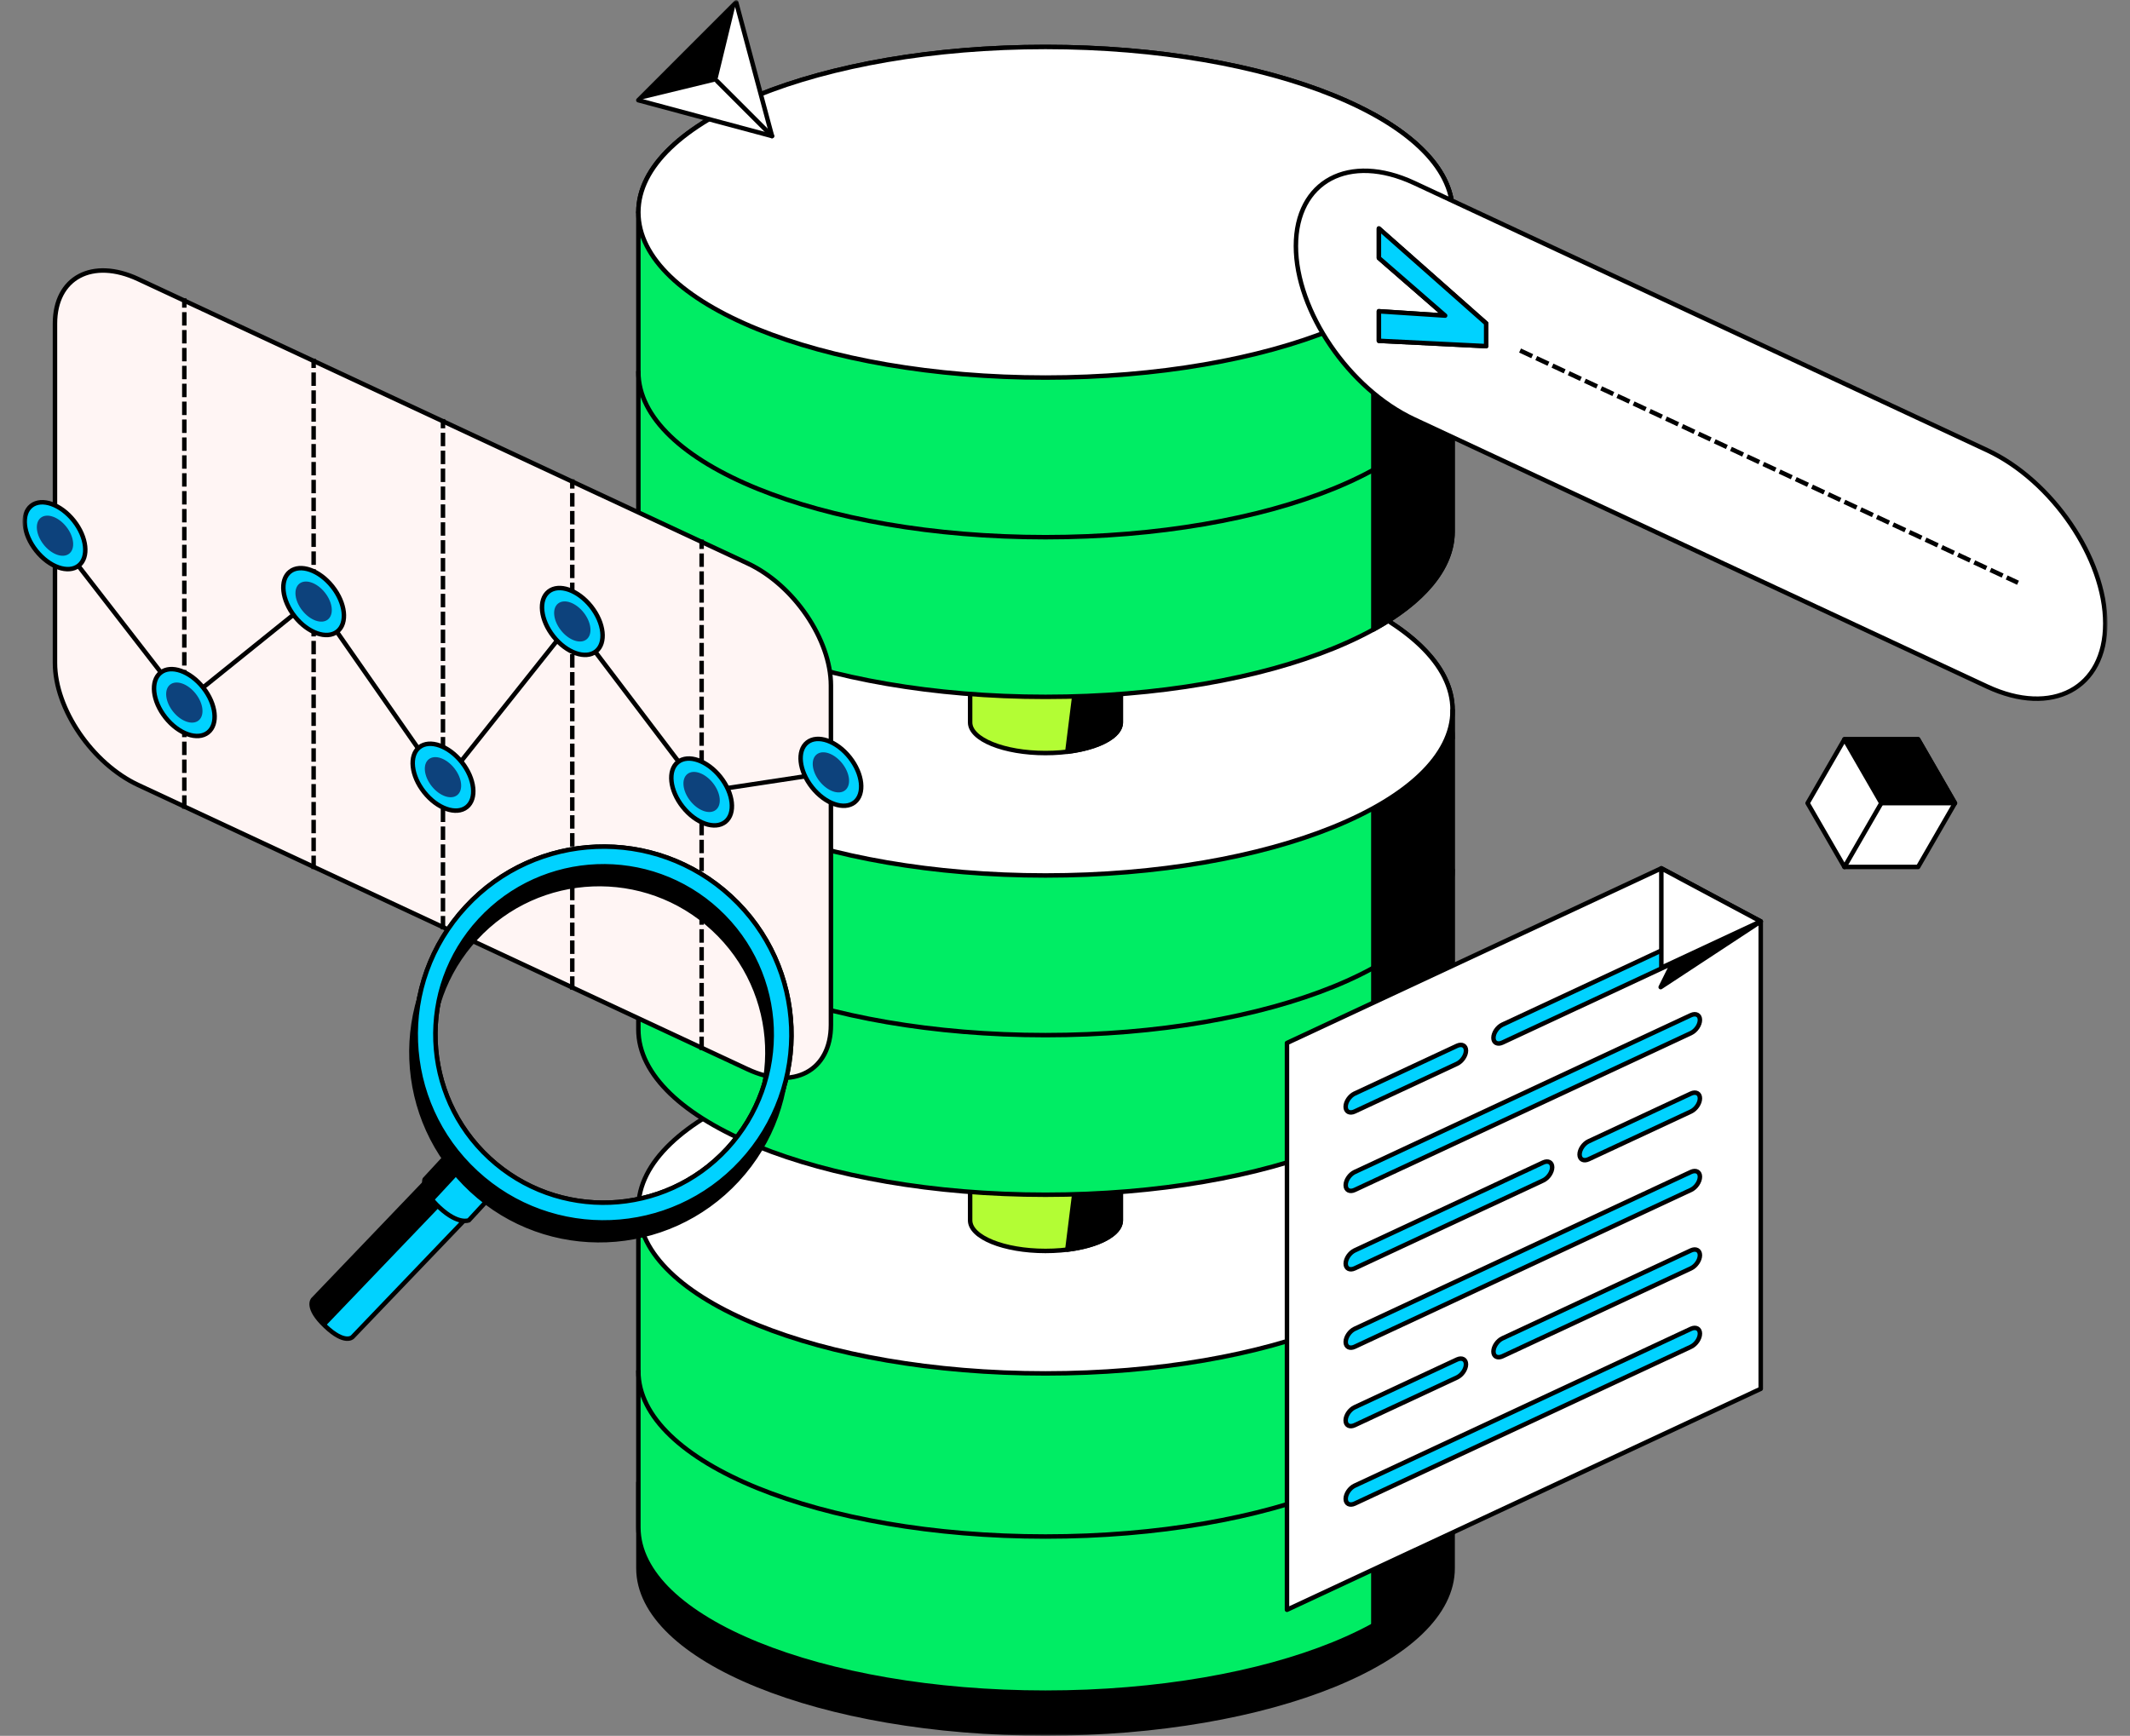 <svg width="476" height="388" viewBox="0 0 476 388" fill="none" xmlns="http://www.w3.org/2000/svg">
<rect x="0" y="0" width="476" height="388" fill="#808080" stroke="none"/>
<mask id="mask0_1998_2404" style="mask-type:luminance" maskUnits="userSpaceOnUse" x="5" y="0" width="466" height="388">
<path d="M471 0H5V388H471V0Z" fill="white"/>
</mask>
<g mask="url(#mask0_1998_2404)">
<path d="M142.671 331.383V350.526C142.671 370.934 183.404 387.477 233.647 387.477C283.891 387.477 324.624 370.934 324.624 350.526V331.383H142.671Z" fill="black" stroke="black" stroke-linecap="round" stroke-linejoin="round"/>
<path d="M142.671 270.036V341.399C142.671 361.807 183.404 378.35 233.647 378.35C283.891 378.35 324.624 361.807 324.624 341.399V270.036C324.624 249.629 283.891 233.086 233.647 233.086C183.404 233.086 142.671 249.629 142.671 270.036Z" fill="#00ED64"/>
<path d="M324.613 270.037V341.4C324.613 361.807 283.88 378.35 233.637 378.35C183.393 378.35 142.66 361.807 142.66 341.4V270.037" stroke="black" stroke-linecap="round" stroke-linejoin="round"/>
<path d="M324.613 306.496C324.613 326.903 283.88 343.446 233.637 343.446C183.393 343.446 142.66 326.903 142.66 306.496" stroke="black" stroke-linecap="round" stroke-linejoin="round"/>
<path d="M306.908 248.126V363.301C318.036 357.17 324.613 349.598 324.613 341.389V270.026C324.613 261.828 318.036 254.246 306.908 248.115V248.126Z" fill="black" stroke="black" stroke-linecap="round" stroke-linejoin="round"/>
<path d="M233.637 306.987C283.882 306.987 324.613 290.443 324.613 270.036C324.613 249.629 283.882 233.086 233.637 233.086C183.392 233.086 142.66 249.629 142.66 270.036C142.66 290.443 183.392 306.987 233.637 306.987Z" fill="white" stroke="black" stroke-linecap="round" stroke-linejoin="round"/>
<path d="M216.798 259.561V272.773C216.798 276.554 224.335 279.614 233.636 279.614C242.937 279.614 250.474 276.554 250.474 272.773V259.561C250.474 255.781 242.937 252.721 233.636 252.721C224.335 252.721 216.798 255.781 216.798 259.561Z" fill="#B3FD34" stroke="black" stroke-linecap="round" stroke-linejoin="round"/>
<path d="M241.737 253.566L238.521 279.321C245.443 278.475 250.474 275.864 250.474 272.773V259.561C250.474 256.971 246.946 254.726 241.726 253.566H241.737Z" fill="black" stroke="black" stroke-linecap="round" stroke-linejoin="round"/>
<path d="M324.613 165.023C324.613 144.615 283.88 128.072 233.637 128.072C183.393 128.072 142.66 144.615 142.66 165.023" stroke="black" stroke-linecap="round" stroke-linejoin="round"/>
<path d="M142.671 158.736V230.098C142.671 250.506 183.404 267.049 233.647 267.049C283.891 267.049 324.624 250.506 324.624 230.098V158.736C324.624 138.328 283.891 121.785 233.647 121.785C183.404 121.785 142.671 138.328 142.671 158.736Z" fill="#00ED64"/>
<path d="M306.908 136.835V252.01C318.036 245.879 324.613 238.307 324.613 230.098V158.735C324.613 150.537 318.036 142.955 306.908 136.824V136.835Z" fill="black" stroke="black" stroke-linecap="round" stroke-linejoin="round"/>
<path d="M233.637 195.686C283.882 195.686 324.613 179.143 324.613 158.736C324.613 138.328 283.882 121.785 233.637 121.785C183.392 121.785 142.66 138.328 142.66 158.736C142.66 179.143 183.392 195.686 233.637 195.686Z" fill="white" stroke="black" stroke-linecap="round" stroke-linejoin="round"/>
<path d="M324.613 158.736V230.099C324.613 250.507 283.88 267.05 233.637 267.05C183.393 267.05 142.66 250.507 142.66 230.099V158.736" stroke="black" stroke-linecap="round" stroke-linejoin="round"/>
<path d="M216.798 148.272V161.484C216.798 165.265 224.335 168.325 233.636 168.325C242.937 168.325 250.474 165.265 250.474 161.484V148.272C250.474 144.492 242.937 141.432 233.636 141.432C224.335 141.432 216.798 144.492 216.798 148.272Z" fill="#B3FD34" stroke="black" stroke-linecap="round" stroke-linejoin="round"/>
<path d="M241.737 142.277L238.521 168.032C245.443 167.186 250.474 164.575 250.474 161.484V148.272C250.474 145.682 246.946 143.437 241.726 142.277H241.737Z" fill="black" stroke="black" stroke-linecap="round" stroke-linejoin="round"/>
<path d="M142.671 47.447V118.809C142.671 139.217 183.404 155.76 233.647 155.76C283.891 155.76 324.624 139.217 324.624 118.809V47.447C324.624 27.039 283.891 10.496 233.647 10.496C183.404 10.496 142.671 27.039 142.671 47.447Z" fill="#00ED64"/>
<path d="M324.613 47.447C324.613 27.039 283.88 10.496 233.637 10.496C183.393 10.496 142.66 27.039 142.66 47.447" stroke="black" stroke-linecap="round" stroke-linejoin="round"/>
<path d="M324.613 47.447V118.81C324.613 139.218 283.88 155.761 233.637 155.761C183.393 155.761 142.66 139.218 142.66 118.81V47.447" stroke="black" stroke-linecap="round" stroke-linejoin="round"/>
<path d="M324.613 83.123C324.613 103.53 283.88 120.073 233.637 120.073C183.393 120.073 142.66 103.53 142.66 83.123" stroke="black" stroke-linecap="round" stroke-linejoin="round"/>
<path d="M324.613 194.424C324.613 214.831 283.88 231.374 233.637 231.374C183.393 231.374 142.66 214.831 142.66 194.424" stroke="black" stroke-linecap="round" stroke-linejoin="round"/>
<path d="M306.908 25.546V140.721C318.036 134.59 324.613 127.018 324.613 118.809V47.446C324.613 39.248 318.036 31.666 306.908 25.535V25.546Z" fill="black" stroke="black" stroke-linecap="round" stroke-linejoin="round"/>
<path d="M233.637 84.397C283.882 84.397 324.613 67.854 324.613 47.447C324.613 27.039 283.882 10.496 233.637 10.496C183.392 10.496 142.66 27.039 142.66 47.447C142.66 67.854 183.392 84.397 233.637 84.397Z" fill="white" stroke="black" stroke-linecap="round" stroke-linejoin="round"/>
<path d="M371.265 194.088L287.606 233.127V359.822L393.479 310.433V205.952L371.265 194.088Z" fill="white" stroke="black" stroke-linecap="round" stroke-linejoin="round"/>
<path d="M377.884 301.033L302.733 336.094C301.626 336.605 300.729 336.135 300.729 335.028C300.729 333.921 301.626 332.605 302.733 332.083L377.884 297.023C378.99 296.511 379.888 296.981 379.888 298.088C379.888 299.195 378.99 300.511 377.884 301.033Z" fill="#00D2FF" stroke="black" stroke-linecap="round" stroke-linejoin="round"/>
<path d="M377.884 265.973L302.733 301.033C301.626 301.545 300.729 301.075 300.729 299.968C300.729 298.861 301.626 297.545 302.733 297.023L377.884 261.962C378.99 261.451 379.888 261.921 379.888 263.028C379.888 264.135 378.99 265.451 377.884 265.973Z" fill="#00D2FF" stroke="black" stroke-linecap="round" stroke-linejoin="round"/>
<path d="M377.884 230.924L302.733 265.984C301.626 266.496 300.729 266.026 300.729 264.919C300.729 263.812 301.626 262.496 302.733 261.974L377.884 226.914C378.99 226.402 379.888 226.872 379.888 227.979C379.888 229.086 378.99 230.402 377.884 230.924Z" fill="#00D2FF" stroke="black" stroke-linecap="round" stroke-linejoin="round"/>
<path d="M325.605 307.895L302.722 318.568C301.616 319.08 300.718 318.61 300.718 317.503C300.718 316.396 301.616 315.08 302.722 314.558L325.605 303.884C326.711 303.373 327.609 303.843 327.609 304.95C327.609 306.057 326.711 307.373 325.605 307.895Z" fill="#00D2FF" stroke="black" stroke-linecap="round" stroke-linejoin="round"/>
<path d="M377.883 283.51L335.751 303.165C334.645 303.677 333.747 303.207 333.747 302.1C333.747 300.993 334.645 299.677 335.751 299.155L377.883 279.5C378.99 278.988 379.888 279.458 379.888 280.565C379.888 281.672 378.99 282.988 377.883 283.51Z" fill="#00D2FF" stroke="black" stroke-linecap="round" stroke-linejoin="round"/>
<path d="M325.605 237.776L302.722 248.449C301.616 248.961 300.718 248.491 300.718 247.384C300.718 246.277 301.616 244.961 302.722 244.439L325.605 233.765C326.711 233.253 327.609 233.723 327.609 234.831C327.609 235.938 326.711 237.253 325.605 237.776Z" fill="#00D2FF" stroke="black" stroke-linecap="round" stroke-linejoin="round"/>
<path d="M377.883 213.389L335.751 233.044C334.645 233.556 333.747 233.086 333.747 231.979C333.747 230.872 334.645 229.556 335.751 229.034L377.883 209.379C378.99 208.867 379.888 209.337 379.888 210.444C379.888 211.551 378.99 212.867 377.883 213.389Z" fill="#00D2FF" stroke="black" stroke-linecap="round" stroke-linejoin="round"/>
<path d="M355.001 255.113L377.884 244.439C378.99 243.927 379.888 244.397 379.888 245.504C379.888 246.611 378.99 247.927 377.884 248.449L355.001 259.123C353.895 259.635 352.997 259.165 352.997 258.058C352.997 256.951 353.895 255.635 355.001 255.113Z" fill="#00D2FF" stroke="black" stroke-linecap="round" stroke-linejoin="round"/>
<path d="M302.733 279.499L344.865 259.843C345.971 259.332 346.869 259.802 346.869 260.909C346.869 262.016 345.971 263.332 344.865 263.854L302.733 283.509C301.626 284.021 300.729 283.551 300.729 282.444C300.729 281.337 301.626 280.021 302.733 279.499Z" fill="#00D2FF" stroke="black" stroke-linecap="round" stroke-linejoin="round"/>
<path d="M373.875 215.092L371.119 220.648L393.48 205.953L373.875 215.092Z" fill="black" stroke="black" stroke-linecap="round" stroke-linejoin="round"/>
<path d="M371.266 194.088V216.312L393.48 205.952L371.266 194.088Z" fill="white" stroke="black" stroke-linecap="round" stroke-linejoin="round"/>
<path d="M185.689 153.222V229.076C185.689 239.353 177.359 243.802 167.087 239.008L30.889 175.468C20.617 170.674 12.286 158.455 12.286 148.178V72.324C12.286 62.047 20.617 57.598 30.889 62.392L167.087 125.932C177.359 130.726 185.689 142.945 185.689 153.222Z" fill="#FFF5F4" stroke="black" stroke-linecap="round" stroke-linejoin="round"/>
<path d="M98.993 207.238V94.162" stroke="black" stroke-linecap="square" stroke-linejoin="round" stroke-dasharray="2 2"/>
<path d="M70.088 193.755V80.68" stroke="black" stroke-linecap="square" stroke-linejoin="round" stroke-dasharray="2 2"/>
<path d="M127.889 220.72V107.645" stroke="black" stroke-linecap="square" stroke-linejoin="round" stroke-dasharray="2 2"/>
<path d="M156.795 234.205V121.129" stroke="black" stroke-linecap="square" stroke-linejoin="round" stroke-dasharray="2 2"/>
<path d="M41.192 180.271V67.195" stroke="black" stroke-linecap="square" stroke-linejoin="round" stroke-dasharray="2 2"/>
<path d="M12.286 119.738L41.192 157.044L70.087 133.764L98.993 175.247L127.888 138.913L156.794 177.033L185.689 172.647" stroke="black" stroke-linecap="round" stroke-linejoin="round"/>
<path d="M17.594 126.423C19.919 124.576 19.431 120.087 16.502 116.396C13.574 112.705 9.315 111.21 6.989 113.057C4.664 114.903 5.152 119.393 8.081 123.084C11.009 126.775 15.268 128.27 17.594 126.423Z" fill="#00D2FF" stroke="black" stroke-linecap="round" stroke-linejoin="round"/>
<path d="M15.472 123.75C16.867 122.642 16.574 119.949 14.818 117.735C13.062 115.521 10.507 114.625 9.111 115.733C7.716 116.841 8.009 119.534 9.765 121.748C11.521 123.961 14.076 124.858 15.472 123.75Z" fill="#0D427C"/>
<path d="M46.494 163.722C48.82 161.875 48.331 157.386 45.403 153.695C42.474 150.004 38.215 148.509 35.89 150.355C33.564 152.202 34.053 156.691 36.981 160.382C39.909 164.074 44.169 165.569 46.494 163.722Z" fill="#00D2FF" stroke="black" stroke-linecap="round" stroke-linejoin="round"/>
<path d="M44.372 161.048C45.767 159.94 45.475 157.248 43.718 155.034C41.962 152.82 39.407 151.924 38.012 153.032C36.617 154.14 36.909 156.833 38.665 159.046C40.422 161.26 42.977 162.157 44.372 161.048Z" fill="#0D427C"/>
<path d="M75.39 141.151C77.715 139.304 77.227 134.815 74.298 131.124C71.37 127.432 67.111 125.937 64.785 127.784C62.46 129.631 62.948 134.12 65.876 137.811C68.805 141.502 73.064 142.997 75.39 141.151Z" fill="#00D2FF" stroke="black" stroke-linecap="round" stroke-linejoin="round"/>
<path d="M73.268 138.476C74.663 137.368 74.37 134.675 72.614 132.462C70.858 130.248 68.303 129.351 66.907 130.46C65.512 131.568 65.805 134.26 67.561 136.474C69.317 138.688 71.872 139.584 73.268 138.476Z" fill="#0D427C"/>
<path d="M104.3 180.405C106.625 178.558 106.137 174.069 103.208 170.377C100.28 166.686 96.021 165.191 93.695 167.038C91.37 168.885 91.858 173.374 94.787 177.065C97.715 180.756 101.974 182.251 104.3 180.405Z" fill="#00D2FF" stroke="black" stroke-linecap="round" stroke-linejoin="round"/>
<path d="M102.178 177.728C103.573 176.62 103.28 173.927 101.524 171.713C99.768 169.5 97.213 168.603 95.818 169.711C94.422 170.819 94.715 173.512 96.471 175.726C98.227 177.94 100.782 178.836 102.178 177.728Z" fill="#0D427C"/>
<path d="M133.198 145.594C135.524 143.747 135.035 139.258 132.107 135.567C129.179 131.876 124.919 130.381 122.594 132.227C120.268 134.074 120.757 138.564 123.685 142.255C126.613 145.946 130.873 147.441 133.198 145.594Z" fill="#00D2FF" stroke="black" stroke-linecap="round" stroke-linejoin="round"/>
<path d="M131.076 142.918C132.471 141.81 132.179 139.117 130.423 136.903C128.666 134.689 126.111 133.793 124.716 134.901C123.321 136.009 123.613 138.702 125.37 140.916C127.126 143.129 129.681 144.026 131.076 142.918Z" fill="#0D427C"/>
<path d="M162.094 183.706C164.419 181.86 163.931 177.37 161.002 173.679C158.074 169.988 153.815 168.493 151.489 170.34C149.164 172.186 149.652 176.676 152.581 180.367C155.509 184.058 159.768 185.553 162.094 183.706Z" fill="#00D2FF" stroke="black" stroke-linecap="round" stroke-linejoin="round"/>
<path d="M159.972 181.031C161.367 179.923 161.074 177.23 159.318 175.016C157.562 172.802 155.007 171.906 153.611 173.014C152.216 174.122 152.509 176.815 154.265 179.029C156.021 181.243 158.576 182.139 159.972 181.031Z" fill="#0D427C"/>
<path d="M190.988 179.323C193.314 177.476 192.825 172.986 189.897 169.295C186.969 165.604 182.709 164.109 180.384 165.956C178.058 167.803 178.547 172.292 181.475 175.983C184.403 179.674 188.663 181.169 190.988 179.323Z" fill="#00D2FF" stroke="black" stroke-linecap="round" stroke-linejoin="round"/>
<path d="M188.866 176.646C190.262 175.538 189.969 172.845 188.213 170.631C186.456 168.418 183.901 167.521 182.506 168.629C181.111 169.737 181.403 172.43 183.16 174.644C184.916 176.858 187.471 177.754 188.866 176.646Z" fill="#0D427C"/>
<path d="M78.763 298.861C78.763 298.861 77.093 300.615 72.687 296.417C68.282 292.229 69.952 290.474 69.952 290.474L96.697 262.547C96.697 262.547 98.743 261.357 102.668 265.096C106.593 268.835 105.508 270.934 105.508 270.934L78.763 298.861Z" fill="#00D2FF" stroke="black" stroke-linecap="round" stroke-linejoin="round"/>
<path d="M69.952 290.486L96.697 262.559C96.697 262.559 98.743 261.369 102.668 265.107C106.218 268.491 105.675 270.528 105.529 270.893C101.614 267.175 99.578 268.366 99.578 268.366L72.833 296.293C72.833 296.293 72.781 296.345 72.719 296.46L72.687 296.429C68.282 292.241 69.952 290.486 69.952 290.486Z" fill="black"/>
<path d="M104.797 272.752C104.797 272.752 102.49 273.869 98.231 269.932C93.972 265.995 94.901 263.613 94.901 263.613L102.125 255.791C102.125 255.791 103.127 257.504 106.676 260.783C110.226 264.063 112.011 264.929 112.011 264.929L104.787 272.752H104.797Z" fill="#00D2FF" stroke="black" stroke-linecap="round" stroke-linejoin="round"/>
<path d="M164.759 263.717C149.027 280.761 122.46 281.806 105.434 266.067C88.397 250.328 87.353 223.748 103.085 206.714C118.817 189.67 145.384 188.626 162.41 204.365C179.447 220.104 180.491 246.683 164.759 263.717ZM159.425 207.592C144.173 193.503 120.393 194.443 106.311 209.691C92.228 224.949 93.168 248.741 108.409 262.829C123.66 276.918 147.441 275.978 161.523 260.73C175.605 245.472 174.666 221.681 159.425 207.592Z" fill="black" stroke="black" stroke-linecap="round" stroke-linejoin="round"/>
<path d="M165.72 259.739C149.988 276.783 123.421 277.827 106.395 262.088C89.358 246.35 88.314 219.77 104.046 202.736C119.778 185.692 146.345 184.647 163.371 200.386C180.408 216.125 181.452 242.705 165.72 259.739ZM160.386 203.613C145.134 189.525 121.354 190.464 107.272 205.712C93.189 220.971 94.129 244.762 109.37 258.851C124.621 272.94 148.402 272 162.484 256.752C176.566 241.493 175.627 217.702 160.386 203.613Z" fill="#00D2FF" stroke="black" stroke-linecap="round" stroke-linejoin="round"/>
<path d="M165.72 259.739C149.988 276.783 123.421 277.827 106.395 262.088C89.358 246.35 88.314 219.77 104.046 202.736C119.778 185.692 146.345 184.647 163.371 200.386C180.408 216.125 181.452 242.705 165.72 259.739ZM160.386 203.613C145.134 189.525 121.354 190.464 107.272 205.712C93.189 220.971 94.129 244.762 109.37 258.851C124.621 272.94 148.402 272 162.484 256.752C176.566 241.493 175.627 217.702 160.386 203.613Z" fill="#00D2FF" stroke="black" stroke-linecap="round" stroke-linejoin="round"/>
<path d="M104.391 260.365L96.791 268.563C96.791 268.563 94.192 265.577 94.86 263.561L101.217 256.699L104.391 260.365Z" fill="black"/>
<path d="M444.078 153.462L316.001 93.713C301.48 86.935 289.601 69.515 289.601 54.987C289.601 40.46 301.48 34.12 316.001 40.888L444.078 100.637C458.599 107.415 470.478 124.836 470.478 139.363C470.478 153.891 458.599 160.23 444.078 153.462Z" fill="white" stroke="black" stroke-linecap="round" stroke-linejoin="round"/>
<path d="M308.15 69.576L322.953 70.547L308.15 57.67V51.08L332.118 72.281V77.367L308.15 76.177V69.566V69.576Z" fill="#00D2FF" stroke="black" stroke-linecap="round" stroke-linejoin="round"/>
<path d="M308.15 69.576L322.953 70.547L308.15 57.67V51.08L332.118 72.281V77.367L308.15 76.177V69.566V69.576Z" fill="#00D2FF" stroke="black" stroke-linecap="round" stroke-linejoin="round"/>
<path d="M340.146 78.559L450.519 130.047" stroke="black" stroke-linecap="square" stroke-linejoin="round" stroke-dasharray="2 2"/>
<path d="M172.526 30.412L157.588 26.412L142.649 22.401L153.579 11.467L164.519 0.521L168.517 15.467L172.526 30.412Z" fill="white" stroke="black" stroke-linecap="round" stroke-linejoin="round"/>
<path d="M160.25 18.13L164.519 0.521L142.649 22.401L160.25 18.13Z" fill="black"/>
<path d="M160.25 18.131L172.526 30.413" stroke="black" stroke-linecap="round" stroke-linejoin="round"/>
<path d="M412.187 193.785H428.649L436.885 179.519L428.649 165.242H412.187L403.95 179.519L412.187 193.785Z" fill="white" stroke="black" stroke-linecap="round" stroke-linejoin="round"/>
<path d="M428.649 165.242H412.187L420.423 179.519H436.885L428.649 165.242Z" fill="black" stroke="black" stroke-linecap="round" stroke-linejoin="round"/>
<path d="M412.187 193.786L420.423 179.52" stroke="black" stroke-linecap="round" stroke-linejoin="round"/>
</g>
</svg>
